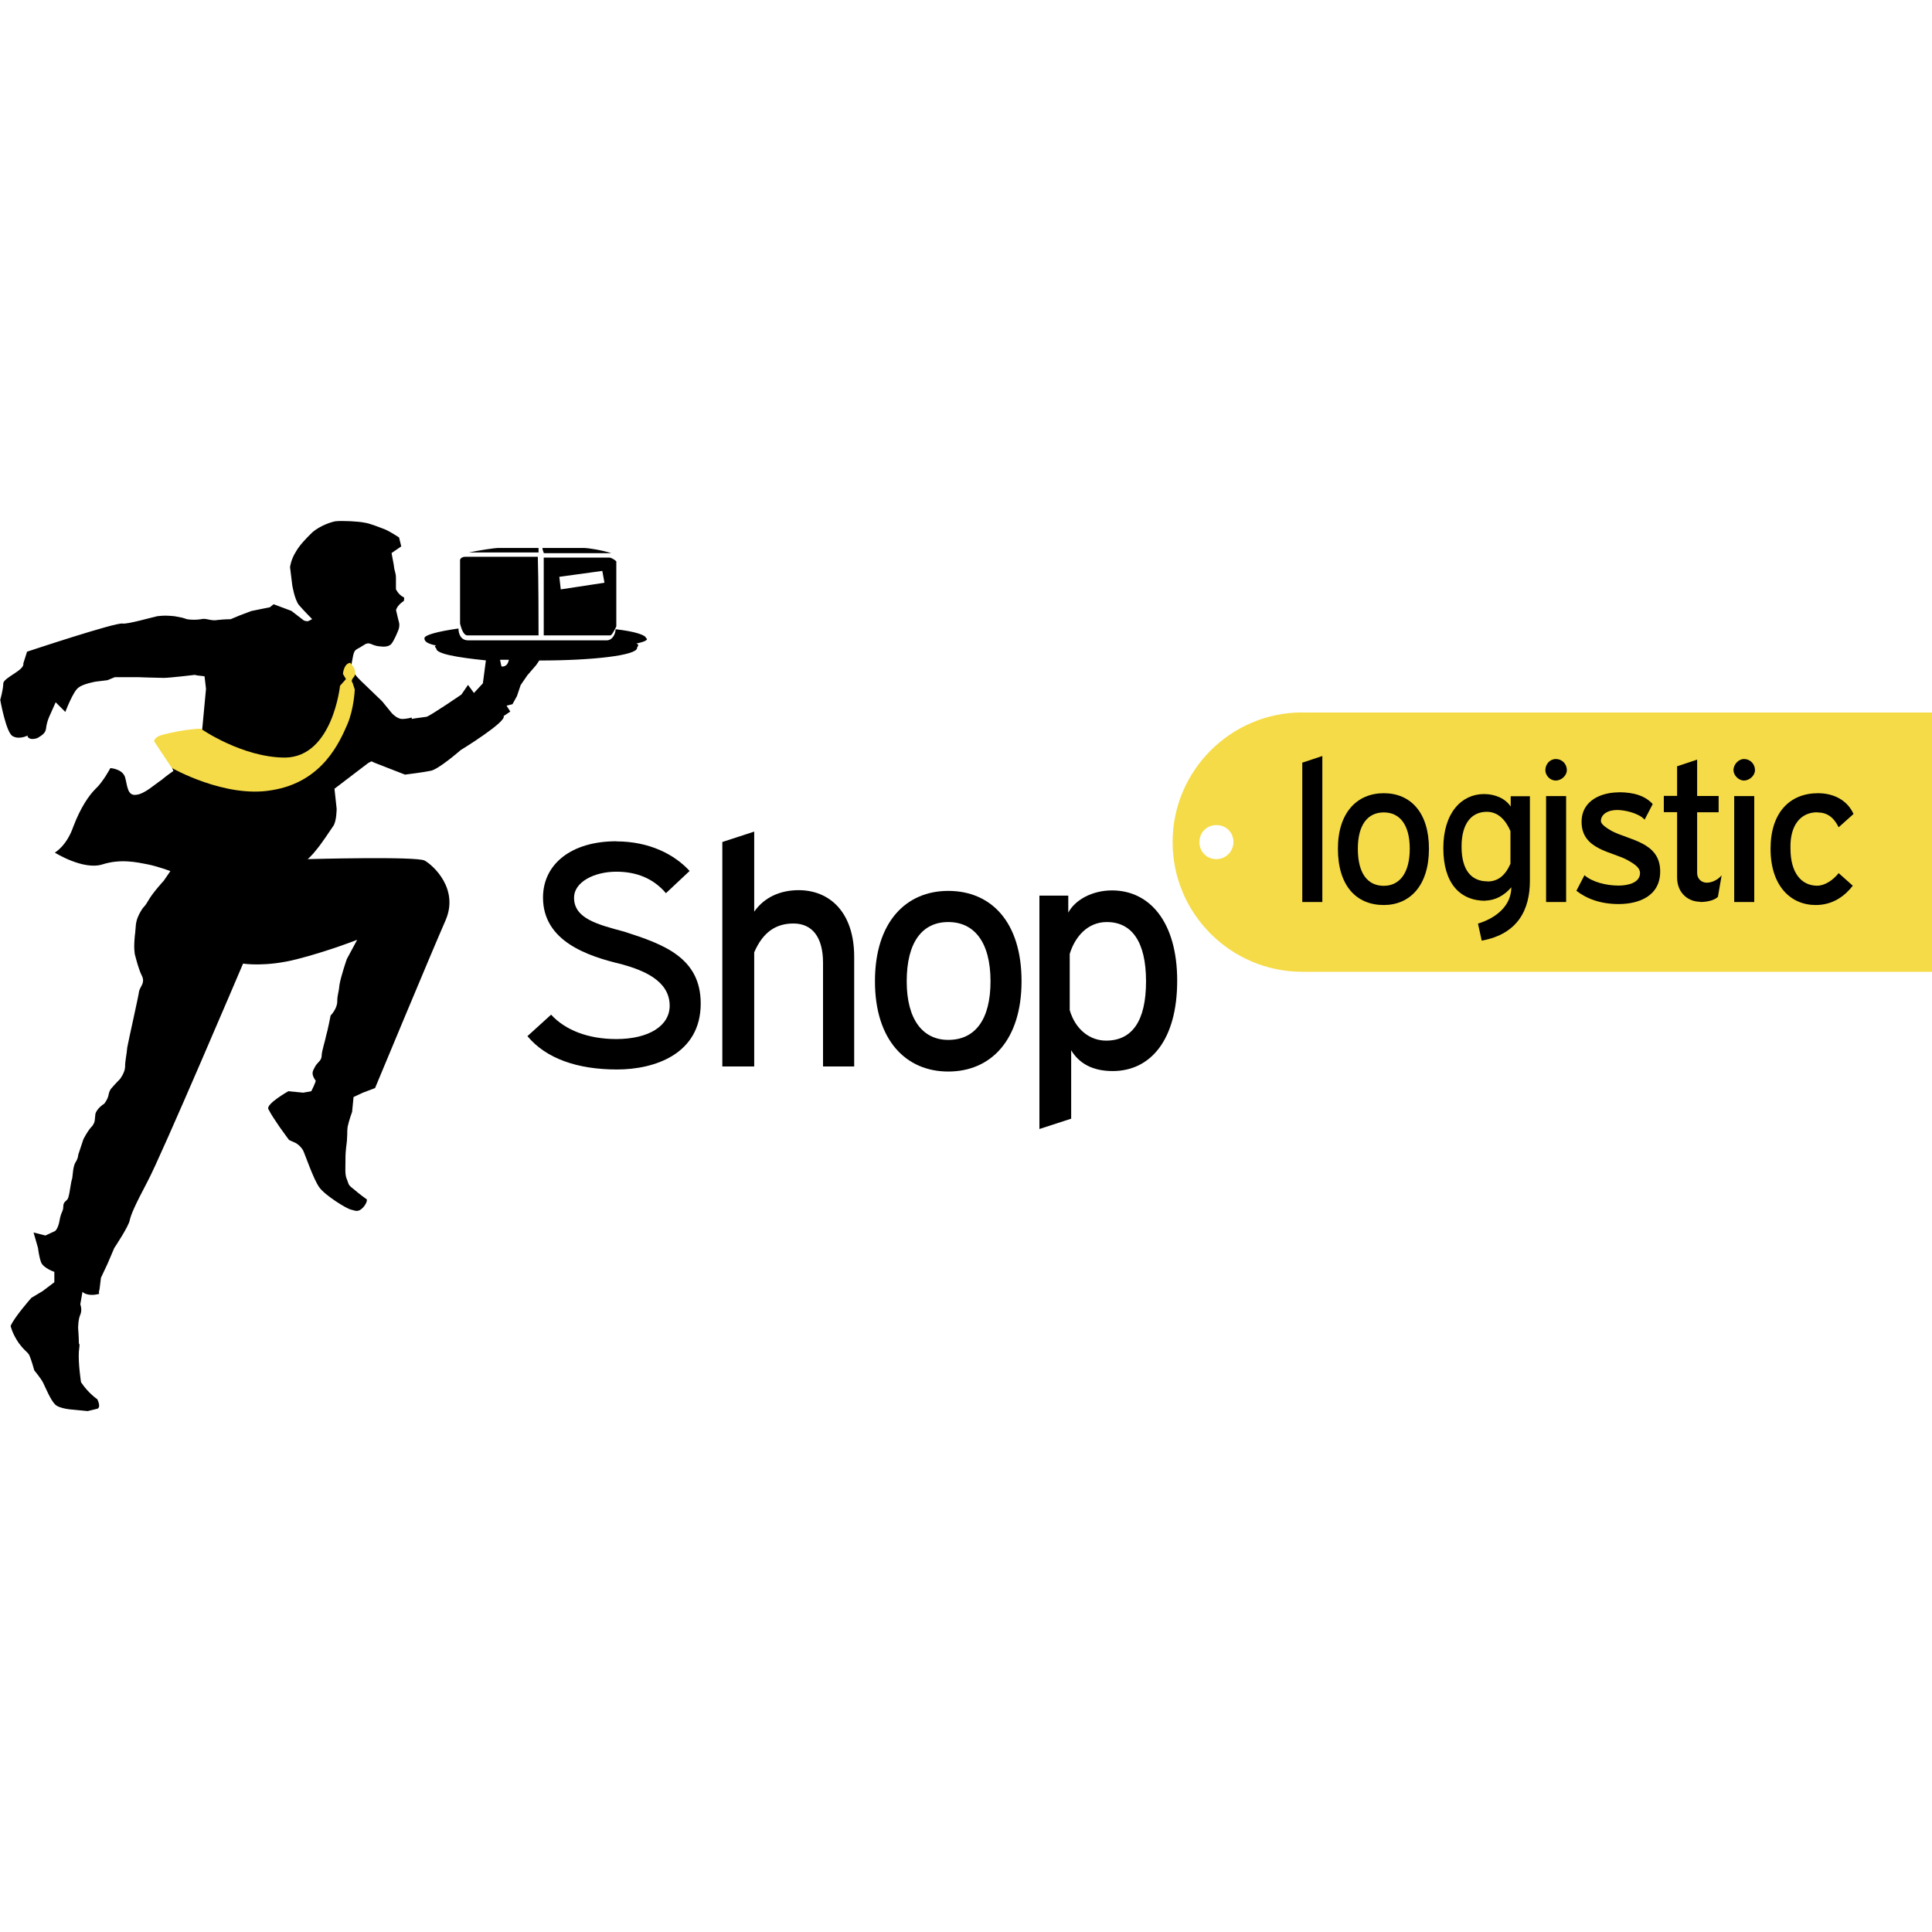 <svg version="1.1" xmlns="http://www.w3.org/2000/svg" width="16" height="16" viewBox="0 0 16 16">
<title>shoplogist</title>
<path fill="#f5db47" d="M10.785 5.9c-0.589 0-1.074 0.479-1.074 1.074s0.485 1.074 1.074 1.074h5.215v-2.147h-5.215zM10.074 7.115c-0.080 0-0.141-0.061-0.141-0.141s0.061-0.141 0.141-0.141c0.080 0 0.141 0.061 0.141 0.141 0 0.074-0.061 0.141-0.141 0.141v0z"></path>
<path fill="#000" d="M5.104 6.967c-0.374 0-0.607 0.19-0.607 0.466 0 0.362 0.368 0.485 0.65 0.552 0.178 0.049 0.399 0.135 0.399 0.344 0 0.166-0.172 0.276-0.442 0.276-0.233 0-0.423-0.074-0.54-0.202l-0.196 0.178c0.153 0.184 0.411 0.276 0.742 0.276 0.313 0 0.693-0.129 0.693-0.546 0-0.38-0.307-0.491-0.632-0.595-0.227-0.061-0.417-0.11-0.417-0.282 0-0.129 0.166-0.215 0.35-0.215 0.166 0 0.307 0.055 0.411 0.178l0.196-0.184c-0.123-0.135-0.331-0.245-0.607-0.245v0z"></path>
<path fill="#000" d="M7.074 8.832v-0.908c0-0.368-0.202-0.552-0.46-0.552-0.147 0-0.282 0.055-0.368 0.178v-0.663l-0.264 0.086v1.859h0.264v-0.945c0.074-0.172 0.184-0.239 0.325-0.239 0.153 0 0.245 0.11 0.245 0.325v0.859h0.258z"></path>
<path fill="#000" d="M7.853 7.378c-0.35 0-0.607 0.258-0.607 0.748s0.258 0.748 0.607 0.748c0.356 0 0.607-0.264 0.607-0.748 0-0.491-0.252-0.748-0.607-0.748v0zM7.853 7.636c0.215 0 0.35 0.166 0.35 0.491 0 0.319-0.129 0.485-0.35 0.485-0.209 0-0.344-0.166-0.344-0.485 0-0.325 0.129-0.491 0.344-0.491v0z"></path>
<path fill="#000" d="M8.871 9.262v-0.564c0.067 0.11 0.178 0.172 0.344 0.172 0.313 0 0.534-0.258 0.534-0.748 0-0.485-0.227-0.748-0.54-0.748-0.166 0-0.307 0.080-0.362 0.184v-0.141h-0.239v1.933l0.264-0.086zM9.16 8.618c-0.129 0-0.252-0.086-0.301-0.252v-0.466c0.043-0.141 0.147-0.264 0.307-0.264 0.209 0 0.325 0.166 0.325 0.491 0 0.331-0.117 0.491-0.331 0.491z"></path>
<path fill="#000" d="M5.27 5.329c0.031 0.012 0.006 0.025 0.006 0.037 0 0.061-0.362 0.104-0.81 0.104l-0.025 0.037-0.074 0.086-0.055 0.080-0.031 0.092-0.037 0.067-0.049 0.012 0.031 0.049-0.055 0.037c0.025 0.049-0.356 0.282-0.356 0.282s-0.19 0.166-0.252 0.172c-0.055 0.012-0.209 0.031-0.209 0.031l-0.252-0.098-0.025-0.012-0.025 0.012-0.282 0.215 0.018 0.166c0 0 0 0.11-0.031 0.147-0.025 0.037-0.098 0.147-0.135 0.19-0.037 0.049-0.074 0.080-0.074 0.080s0.902-0.025 0.969 0.012c0.067 0.037 0.288 0.233 0.172 0.497s-0.583 1.387-0.583 1.387l-0.098 0.037-0.080 0.037-0.012 0.123c0 0-0.025 0.067-0.037 0.123-0.006 0.055 0 0.018-0.006 0.117-0.012 0.098-0.012 0.11-0.012 0.166s-0.006 0.117 0.012 0.153c0.018 0.043 0.006 0.043 0.055 0.080 0.049 0.043 0.11 0.086 0.11 0.086s0.006 0.025-0.031 0.067c-0.037 0.037-0.055 0.031-0.098 0.018-0.037-0.006-0.215-0.117-0.264-0.184s-0.117-0.27-0.135-0.307c-0.025-0.043-0.061-0.061-0.061-0.061l-0.055-0.025c0 0-0.037-0.049-0.080-0.11-0.037-0.055-0.067-0.098-0.092-0.147-0.018-0.043 0.166-0.147 0.166-0.147l0.123 0.012 0.067-0.012c0.031-0.061 0.037-0.086 0.037-0.086-0.043-0.061-0.025-0.080-0.006-0.117s0.055-0.049 0.055-0.092c0-0.037 0.031-0.129 0.037-0.166 0.012-0.037 0.037-0.166 0.037-0.166s0.055-0.055 0.055-0.117c0-0.055 0.012-0.067 0.018-0.135 0.012-0.074 0.061-0.215 0.061-0.215l0.086-0.16c0 0-0.233 0.092-0.497 0.16s-0.448 0.037-0.448 0.037c0 0-0.681 1.601-0.791 1.804-0.11 0.209-0.135 0.27-0.147 0.319-0.006 0.049-0.129 0.233-0.129 0.233l-0.055 0.129-0.055 0.117-0.012 0.098c-0.018 0.043 0.025 0.031-0.043 0.043-0.074 0.006-0.098-0.025-0.098-0.025l-0.018 0.104c0 0 0.018 0.043 0 0.086-0.018 0.037-0.018 0.11-0.018 0.11s0.006 0.080 0.006 0.117c0 0.037 0.012-0.018 0 0.080-0.006 0.098 0.018 0.252 0.018 0.252 0.061 0.092 0.135 0.141 0.135 0.141 0.037 0.080-0.006 0.080-0.006 0.080l-0.074 0.018-0.123-0.012c0 0-0.11-0.006-0.147-0.043s-0.080-0.141-0.098-0.178c-0.018-0.037-0.074-0.104-0.074-0.104s-0.025-0.092-0.043-0.129c-0.025-0.037-0.025-0.018-0.086-0.098-0.055-0.080-0.067-0.141-0.067-0.141 0.031-0.074 0.172-0.233 0.172-0.233l0.092-0.055 0.098-0.074v-0.086c0 0-0.092-0.031-0.11-0.080s-0.025-0.117-0.025-0.117l-0.037-0.129 0.098 0.025 0.080-0.037c0 0 0.025-0.018 0.037-0.086 0.012-0.074 0.031-0.074 0.031-0.117 0-0.049 0.037-0.043 0.043-0.080 0.012-0.037 0.018-0.117 0.031-0.153 0.006-0.037 0.006-0.092 0.025-0.129 0.025-0.037 0.025-0.067 0.025-0.067l0.043-0.129c0 0 0.037-0.074 0.074-0.11 0.025-0.037 0.018-0.043 0.025-0.098 0.012-0.049 0.074-0.086 0.074-0.086 0.049-0.067 0.025-0.080 0.055-0.123 0.031-0.037 0.074-0.080 0.074-0.080s0.043-0.055 0.043-0.104c0-0.049 0.012-0.092 0.018-0.159 0.012-0.067 0.092-0.417 0.098-0.466 0.012-0.043 0.049-0.067 0.025-0.123-0.031-0.061-0.049-0.141-0.061-0.184-0.006-0.049-0.006-0.074 0-0.147 0.012-0.080 0-0.11 0.037-0.184 0.043-0.080 0.031-0.037 0.074-0.11 0.037-0.067 0.129-0.166 0.129-0.166l0.055-0.080c0 0-0.098-0.037-0.184-0.055-0.092-0.018-0.227-0.049-0.38 0-0.159 0.049-0.393-0.098-0.393-0.098s0.098-0.055 0.153-0.215c0.061-0.16 0.129-0.258 0.184-0.313 0.061-0.055 0.123-0.172 0.123-0.172s0.104 0.006 0.123 0.080c0.018 0.067 0.018 0.153 0.092 0.141 0.067-0.006 0.153-0.086 0.209-0.123 0.043-0.037 0.098-0.074 0.098-0.074l-0.080-0.19 0.264-0.092c0 0 0.043-0.006 0.055-0.067 0.006-0.061 0.031-0.331 0.031-0.331l-0.012-0.104c-0.037-0.006-0.067-0.006-0.080-0.012 0 0-0.209 0.025-0.258 0.025-0.043 0-0.215-0.006-0.215-0.006h-0.19l-0.061 0.025-0.098 0.012c0 0-0.104 0.018-0.141 0.049-0.043 0.025-0.11 0.202-0.11 0.202l-0.080-0.080-0.049 0.11c0 0-0.025 0.049-0.031 0.11-0.006 0.043-0.049 0.061-0.067 0.074-0.025 0.012-0.055 0.012-0.067 0.006-0.025-0.012-0.018-0.025-0.018-0.025s-0.067 0.037-0.123 0.006c-0.055-0.025-0.104-0.301-0.104-0.301s0.025-0.086 0.025-0.135c0-0.049 0.178-0.11 0.166-0.166l0.031-0.098c0 0 0.736-0.245 0.791-0.233 0.043 0.006 0.233-0.049 0.288-0.061 0.055-0.006 0.074-0.006 0.141 0 0.067 0.012 0.067 0.012 0.104 0.025 0.037 0.006 0.080 0.006 0.117 0 0.043-0.012 0.080 0.018 0.141 0.006 0.055-0.006 0.104-0.006 0.104-0.006l0.074-0.031 0.098-0.037 0.153-0.031 0.031-0.025 0.147 0.055 0.104 0.080c0 0 0.018 0.006 0.031 0.006 0.018-0.006 0.037-0.018 0.037-0.018s-0.067-0.067-0.11-0.117c-0.037-0.049-0.055-0.166-0.055-0.166l-0.018-0.147c0 0 0.006-0.061 0.049-0.129 0.031-0.055 0.086-0.11 0.117-0.141 0.049-0.055 0.147-0.098 0.209-0.11 0.055-0.006 0.19 0 0.245 0.012 0.043 0.006 0.117 0.037 0.166 0.055 0.043 0.018 0.117 0.067 0.117 0.067l0.018 0.074-0.080 0.055c0 0 0.006 0.037 0.018 0.098 0.006 0.061 0.018 0.061 0.018 0.11s0 0.092 0 0.092c0 0 0.012 0.025 0.031 0.043s0.037 0.025 0.037 0.025c0 0.012 0 0.031-0.006 0.031-0.055 0.037-0.061 0.074-0.061 0.074 0.006 0.031 0.018 0.074 0.025 0.104s-0.006 0.061-0.006 0.061c-0.037 0.092-0.055 0.11-0.055 0.11s-0.018 0.037-0.098 0.025c-0.080-0.006-0.080-0.049-0.141-0.006-0.055 0.037-0.067 0.025-0.080 0.080-0.006 0.043-0.025 0.086-0.006 0.123 0.018 0.043 0.086 0.104 0.086 0.104l0.159 0.153 0.080 0.098c0 0 0.043 0.049 0.086 0.049s0.080-0.012 0.080-0.012v0.012c0.025-0.006 0.086-0.012 0.123-0.018 0.037-0.012 0.288-0.184 0.288-0.184l0.055-0.080 0.049 0.067 0.074-0.080c0 0 0.018-0.135 0.025-0.19-0.245-0.025-0.411-0.055-0.411-0.098 0-0.006-0.025-0.018 0-0.025-0.092-0.018-0.098-0.043-0.098-0.061 0-0.025 0.104-0.055 0.282-0.080 0 0.043 0.018 0.098 0.080 0.098 0.258 0 0.926 0 1.147 0 0.049 0 0.074-0.055 0.074-0.092 0.16 0.018 0.252 0.049 0.252 0.074 0.018 0.006 0.012 0.025-0.074 0.043v0zM4.141 5.464c0.006 0.031 0.012 0.055 0.012 0.055s0.049 0.012 0.061-0.055c-0.025 0-0.049 0-0.074 0v0zM5.055 5.262c-0.080 0-0.313 0-0.552 0 0-0.055 0-0.46 0-0.644v0c0.239 0 0.466 0 0.546 0 0.012 0 0.043 0.018 0.055 0.031v0.521c0 0.006 0 0.012 0 0.018-0.012 0.025-0.037 0.074-0.049 0.074v0zM4.988 4.728l-0.356 0.049 0.012 0.104 0.362-0.055-0.018-0.098zM4.491 4.538h0.35c0.025 0 0.147 0.018 0.221 0.043h-0.558c-0.006-0.018-0.012-0.031-0.012-0.043v0zM3.884 4.575c0.086-0.018 0.215-0.037 0.239-0.037h0.337c0 0.012 0 0.018 0 0.037h-0.577zM4.46 5.262c-0.239 0-0.472 0-0.589 0-0.037 0-0.055-0.074-0.061-0.098v-0.528c0.006-0.018 0.025-0.025 0.043-0.025 0.141 0 0.374 0 0.601 0 0.006 0.19 0.006 0.589 0.006 0.65v0z"></path>
<path fill="#000" d="M10.785 7.47h0.166v-1.209l-0.166 0.055v1.153z"></path>
<path fill="#000" d="M11.46 6.569c-0.221 0-0.38 0.16-0.38 0.46 0 0.307 0.153 0.466 0.38 0.466 0.215 0 0.374-0.16 0.374-0.466 0-0.301-0.153-0.46-0.374-0.46v0zM11.46 6.728c0.129 0 0.215 0.098 0.215 0.301s-0.086 0.307-0.215 0.307c-0.135 0-0.215-0.104-0.215-0.307 0-0.196 0.080-0.301 0.215-0.301v0z"></path>
<path fill="#000" d="M12.301 7.458c0.080 0 0.159-0.043 0.215-0.11 0 0.147-0.117 0.252-0.276 0.301l0.031 0.141c0.301-0.055 0.399-0.258 0.399-0.497v-0.699h-0.159v0.086c-0.043-0.067-0.129-0.104-0.221-0.104-0.184 0-0.337 0.153-0.337 0.448 0 0.288 0.135 0.436 0.35 0.436v0zM12.319 7.299c-0.129 0-0.215-0.086-0.215-0.288 0-0.196 0.086-0.288 0.209-0.288 0.098 0 0.159 0.074 0.196 0.16v0.27c-0.043 0.098-0.104 0.147-0.19 0.147v0z"></path>
<path fill="#000" d="M12.804 6.593v0.877h0.166v-0.877h-0.166zM12.798 6.378c0 0.043 0.037 0.086 0.086 0.086s0.092-0.043 0.092-0.086c0-0.049-0.037-0.092-0.092-0.092-0.049 0-0.086 0.043-0.086 0.092v0z"></path>
<path fill="#000" d="M13.405 6.562c-0.135 0-0.307 0.061-0.307 0.245 0 0.233 0.258 0.245 0.386 0.319 0.055 0.031 0.098 0.061 0.098 0.104 0 0.080-0.098 0.104-0.178 0.104-0.104 0-0.221-0.031-0.282-0.086l-0.067 0.129c0.086 0.067 0.202 0.11 0.35 0.11 0.159 0 0.344-0.061 0.344-0.27 0-0.245-0.258-0.258-0.405-0.337-0.043-0.025-0.086-0.055-0.086-0.080 0-0.055 0.055-0.092 0.135-0.092 0.061 0 0.178 0.025 0.227 0.080l0.067-0.129c-0.061-0.067-0.153-0.098-0.282-0.098v0z"></path>
<path fill="#000" d="M14.080 7.47c0.067 0 0.123-0.018 0.147-0.043l0.031-0.178c-0.031 0.037-0.080 0.061-0.123 0.061s-0.080-0.031-0.080-0.080v-0.503h0.178v-0.135h-0.178v-0.301l-0.166 0.055v0.245h-0.11v0.135h0.11v0.54c0 0.135 0.098 0.202 0.19 0.202v0z"></path>
<path fill="#000" d="M14.362 6.593v0.877h0.166v-0.877h-0.166zM14.356 6.378c0 0.043 0.043 0.086 0.086 0.086 0.049 0 0.092-0.043 0.092-0.086 0-0.049-0.037-0.092-0.092-0.092-0.043 0-0.086 0.043-0.086 0.092v0z"></path>
<path fill="#000" d="M15.049 6.728c0.080 0 0.135 0.037 0.178 0.123l0.123-0.11c-0.049-0.11-0.159-0.172-0.294-0.172-0.233 0-0.393 0.16-0.393 0.46 0 0.307 0.166 0.466 0.374 0.466 0.147 0 0.245-0.080 0.307-0.16l-0.117-0.104c-0.049 0.061-0.117 0.104-0.178 0.104-0.129 0-0.221-0.104-0.221-0.307-0.006-0.196 0.086-0.301 0.221-0.301v0z"></path>
<path fill="#f5db47" d="M2.926 5.612c0 0 0.031-0.025 0.006-0.080-0.012-0.018-0.031-0.043-0.031-0.043-0.055 0.006-0.061 0.092-0.061 0.092l0.025 0.043-0.049 0.055c0 0-0.061 0.589-0.454 0.595-0.356 0-0.699-0.239-0.699-0.239s-0.123 0-0.313 0.049c-0.074 0.018-0.074 0.055-0.074 0.055l0.147 0.221c0 0 0.442 0.252 0.828 0.184 0.423-0.067 0.564-0.405 0.626-0.546 0.055-0.129 0.061-0.288 0.061-0.288-0.006-0.018-0.012-0.037-0.018-0.055-0.018-0.018 0.006-0.043 0.006-0.043v0z"></path>
</svg>
